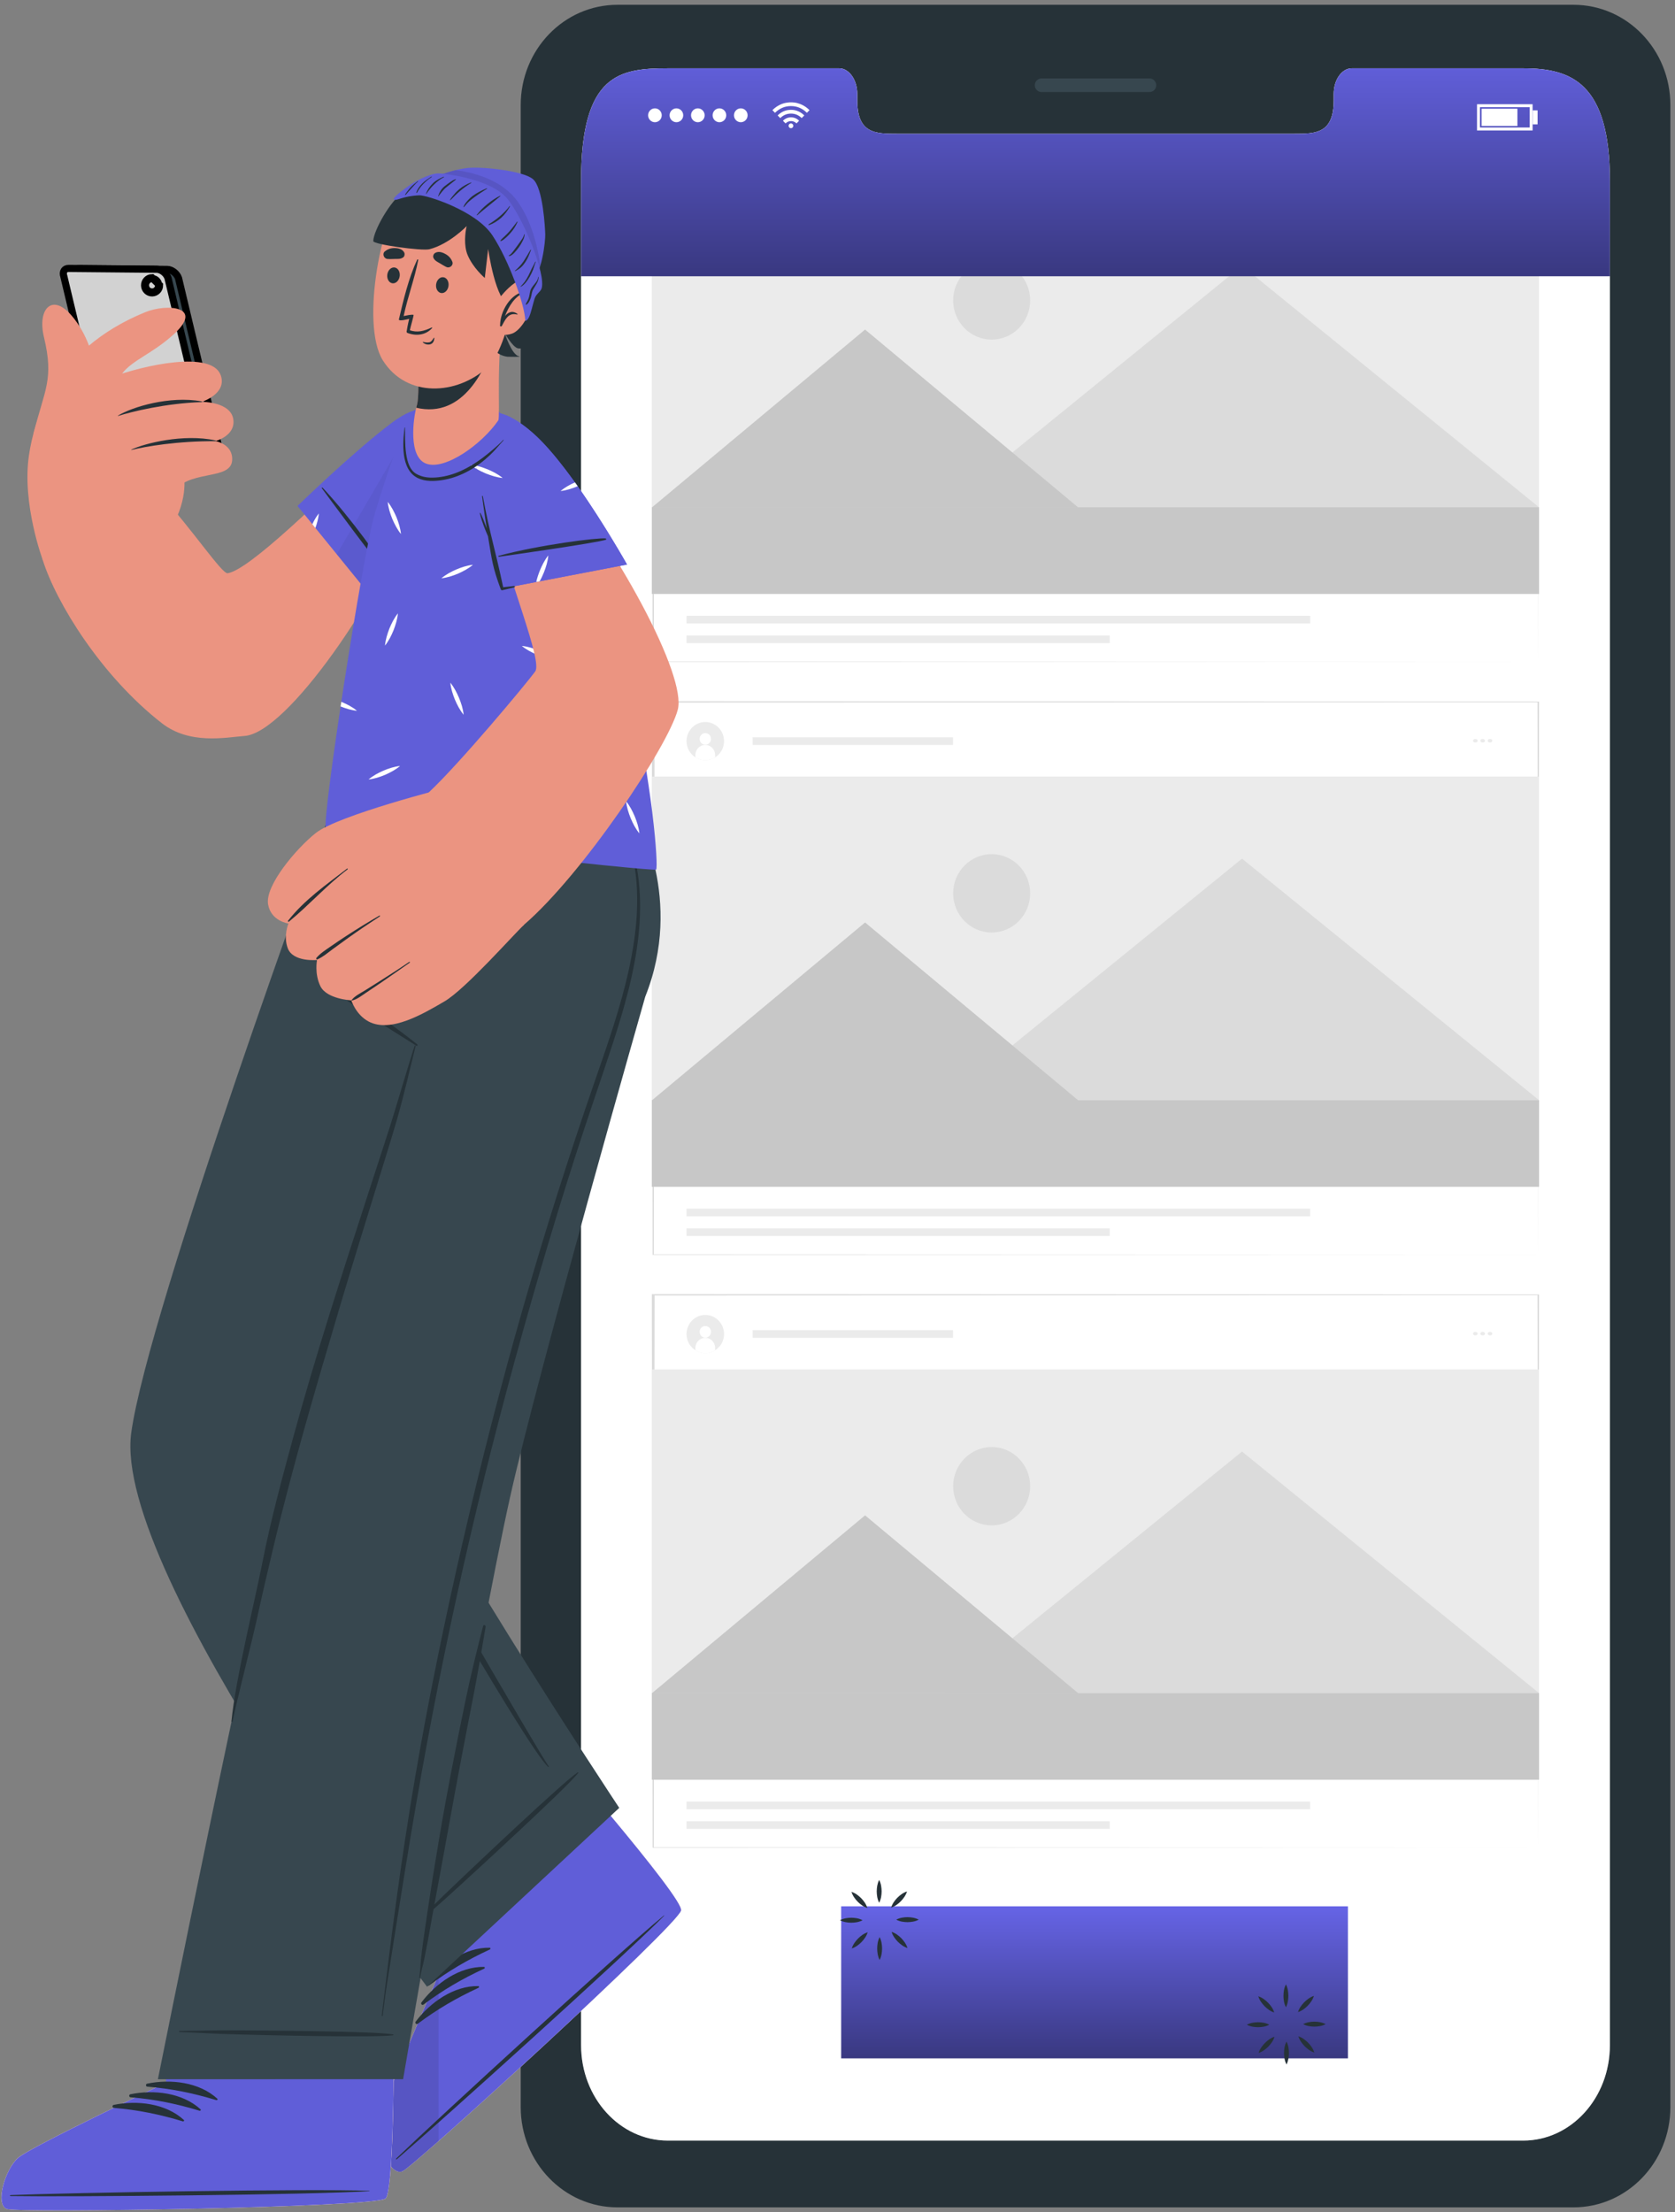 <svg width="234" height="309" viewBox="0 0 234 309" fill="none" xmlns="http://www.w3.org/2000/svg">
<rect x="0" y="0" width="234" height="309" fill="#808080" stroke="none"/>
<path d="M219.826 0.67L86.256 0.67C78.797 0.67 72.745 6.93 72.745 14.669L72.745 294.328C72.745 302.05 78.797 308.326 86.256 308.326L219.826 308.326C227.292 308.326 233.353 302.05 233.353 294.328L233.353 14.669C233.352 6.93 227.292 0.67 219.826 0.67ZM224.906 285.682C224.906 293.042 219.485 298.997 212.801 298.997L93.304 298.997C86.604 298.997 81.183 293.042 81.183 285.682L81.183 25.269C81.183 10.274 86.604 9.542 93.304 9.542L117.237 9.542C118.628 9.542 119.765 11.15 119.765 13.143L119.765 14.002C119.765 18.671 122.278 18.687 125.367 18.687L180.723 18.687C183.836 18.687 186.324 18.671 186.324 14.002L186.324 13.143C186.324 11.15 187.446 9.542 188.861 9.542L212.801 9.542C219.485 9.542 224.906 11.535 224.906 25.269L224.906 285.682Z" fill="#263238"/>
<path d="M160.595 12.855L145.496 12.855C144.981 12.855 144.563 12.431 144.563 11.907C144.563 11.383 144.98 10.958 145.496 10.958L160.595 10.958C161.11 10.958 161.528 11.382 161.528 11.907C161.527 12.431 161.11 12.855 160.595 12.855Z" fill="#37474F"/>
<path d="M224.901 25.269L224.901 285.682C224.901 293.043 219.481 298.998 212.796 298.998L93.299 298.998C86.599 298.998 81.179 293.043 81.179 285.682L81.179 25.269C81.179 10.275 86.599 9.543 93.299 9.543L117.232 9.543C118.622 9.543 119.761 11.15 119.761 13.143L119.761 14.003C119.761 18.672 122.273 18.687 125.362 18.687L180.718 18.687C183.831 18.687 186.32 18.672 186.32 14.003L186.32 13.143C186.32 11.15 187.442 9.543 188.856 9.543L212.796 9.543C219.481 9.543 224.901 11.536 224.901 25.269Z" fill="white"/>
<path d="M214.894 24.938L91.247 24.938L91.247 92.433L214.894 92.433L214.894 24.938Z" fill="white"/>
<path d="M214.899 92.431L91.253 92.468L91.168 92.468L91.168 92.431L91.06 24.937L91.06 24.855L91.253 24.855L214.899 24.891L215.009 24.891L215.009 24.937L214.899 92.431ZM214.899 92.431L214.79 24.937L214.899 24.984L91.253 25.019L91.446 24.937L91.337 92.431L91.253 92.395L214.899 92.431Z" fill="#DBDBDB"/>
<path d="M183.04 86.019L95.914 86.019L95.914 87.083L183.04 87.083L183.04 86.019Z" fill="#EBEBEB"/>
<path d="M155.041 88.766L95.914 88.766L95.914 89.829L155.041 89.829L155.041 88.766Z" fill="#EBEBEB"/>
<path d="M91.049 82.958L214.998 82.958L214.998 25.652L91.049 25.652L91.049 82.958Z" fill="#EBEBEB"/>
<path d="M132.014 70.864L215.008 70.864L173.511 37.12L132.014 70.864Z" fill="#DBDBDB"/>
<path d="M91.063 70.887L150.639 70.887L120.851 46.032L91.063 70.887Z" fill="#C7C7C7"/>
<path d="M215.012 70.859L91.063 70.859L91.063 82.958L215.012 82.958L215.012 70.859Z" fill="#C7C7C7"/>
<path d="M138.537 47.437C141.509 47.437 143.917 44.987 143.917 41.965C143.917 38.943 141.509 36.493 138.537 36.493C135.566 36.493 133.158 38.943 133.158 41.965C133.158 44.987 135.566 47.437 138.537 47.437Z" fill="#DBDBDB"/>
<path d="M214.894 98.043L91.247 98.043L91.247 175.242L214.894 175.242L214.894 98.043Z" fill="white"/>
<path d="M214.899 175.241L91.253 175.282L91.168 175.282L91.168 175.241L91.06 98.042L91.06 97.949L91.253 97.949L214.899 97.99L215.009 97.99L215.009 98.042L214.899 175.241ZM214.899 175.241L214.79 98.042L214.899 98.095L91.253 98.136L91.446 98.042L91.337 175.241L91.253 175.2L214.899 175.241Z" fill="#DBDBDB"/>
<path d="M99.907 105.784C99.68 105.928 99.427 106.038 99.152 106.106C98.442 106.283 97.729 106.147 97.152 105.784C96.589 105.43 96.155 104.858 95.985 104.151C95.643 102.721 96.503 101.279 97.909 100.93C99.314 100.581 100.733 101.456 101.076 102.887C101.352 104.037 100.847 105.195 99.907 105.784Z" fill="#EBEBEB"/>
<path d="M99.33 103.213C99.33 103.661 98.973 104.024 98.533 104.024C98.092 104.024 97.736 103.661 97.736 103.213C97.736 102.765 98.092 102.402 98.533 102.402C98.973 102.401 99.33 102.765 99.33 103.213Z" fill="white"/>
<path d="M99.903 105.449L99.903 105.784C99.675 105.927 99.422 106.038 99.148 106.105C98.438 106.282 97.724 106.146 97.148 105.783L97.148 105.449C97.148 104.677 97.764 104.049 98.525 104.049C99.286 104.049 99.903 104.678 99.903 105.449Z" fill="white"/>
<path d="M206.108 103.218C206.288 103.218 206.439 103.332 206.439 103.469C206.439 103.606 206.288 103.716 206.108 103.716C205.926 103.716 205.78 103.606 205.78 103.469C205.781 103.332 205.927 103.218 206.108 103.218Z" fill="#EBEBEB"/>
<path d="M207.129 103.218C207.31 103.218 207.46 103.332 207.46 103.469C207.46 103.606 207.31 103.716 207.129 103.716C206.947 103.716 206.802 103.606 206.802 103.469C206.802 103.332 206.947 103.218 207.129 103.218Z" fill="#EBEBEB"/>
<path d="M208.156 103.218C208.337 103.218 208.487 103.332 208.487 103.469C208.487 103.606 208.337 103.716 208.156 103.716C207.975 103.716 207.829 103.606 207.829 103.469C207.83 103.332 207.975 103.218 208.156 103.218Z" fill="#EBEBEB"/>
<path d="M133.14 102.987L105.141 102.987L105.141 104.051L133.14 104.051L133.14 102.987Z" fill="#EBEBEB"/>
<path d="M183.035 168.831L95.909 168.831L95.909 169.895L183.035 169.895L183.035 168.831Z" fill="#EBEBEB"/>
<path d="M155.035 171.579L95.909 171.579L95.909 172.643L155.035 172.643L155.035 171.579Z" fill="#EBEBEB"/>
<path d="M91.049 165.774L214.998 165.774L214.998 108.469L91.049 108.469L91.049 165.774Z" fill="#EBEBEB"/>
<path d="M132.014 153.679L215.008 153.679L173.511 119.935L132.014 153.679Z" fill="#DBDBDB"/>
<path d="M91.063 153.703L150.639 153.703L120.851 128.848L91.063 153.703Z" fill="#C7C7C7"/>
<path d="M215.012 153.676L91.063 153.676L91.063 165.775L215.012 165.775L215.012 153.676Z" fill="#C7C7C7"/>
<path d="M138.537 130.252C141.509 130.252 143.917 127.802 143.917 124.78C143.917 121.758 141.509 119.308 138.537 119.308C135.566 119.308 133.158 121.758 133.158 124.78C133.158 127.802 135.566 130.252 138.537 130.252Z" fill="#DBDBDB"/>
<path d="M214.894 180.859L91.247 180.859L91.247 258.057L214.894 258.057L214.894 180.859Z" fill="white"/>
<path d="M214.899 258.059L91.253 258.1L91.168 258.1L91.168 258.059L91.06 180.861L91.06 180.767L91.253 180.767L214.899 180.808L215.009 180.808L215.009 180.861L214.899 258.059ZM214.899 258.059L214.79 180.86L214.899 180.913L91.253 180.954L91.446 180.86L91.337 258.058L91.253 258.017L214.899 258.059Z" fill="#DBDBDB"/>
<path d="M99.907 188.602C99.68 188.746 99.427 188.856 99.152 188.924C98.442 189.101 97.729 188.965 97.152 188.602C96.589 188.248 96.155 187.676 95.985 186.969C95.643 185.539 96.503 184.097 97.909 183.748C99.314 183.399 100.733 184.274 101.076 185.705C101.352 186.855 100.847 188.013 99.907 188.602Z" fill="#EBEBEB"/>
<path d="M99.33 186.031C99.33 186.479 98.973 186.842 98.533 186.842C98.092 186.842 97.736 186.479 97.736 186.031C97.736 185.584 98.092 185.221 98.533 185.221C98.973 185.221 99.33 185.584 99.33 186.031Z" fill="white"/>
<path d="M99.903 188.269L99.903 188.603C99.675 188.747 99.422 188.857 99.148 188.925C98.438 189.101 97.724 188.966 97.148 188.602L97.148 188.269C97.148 187.497 97.764 186.868 98.525 186.868C99.286 186.868 99.903 187.497 99.903 188.269Z" fill="white"/>
<path d="M206.108 186.035C206.288 186.035 206.439 186.15 206.439 186.287C206.439 186.424 206.288 186.534 206.108 186.534C205.926 186.534 205.78 186.424 205.78 186.287C205.781 186.149 205.927 186.035 206.108 186.035Z" fill="#EBEBEB"/>
<path d="M207.129 186.035C207.31 186.035 207.46 186.15 207.46 186.287C207.46 186.424 207.31 186.534 207.129 186.534C206.947 186.534 206.802 186.424 206.802 186.287C206.802 186.149 206.947 186.035 207.129 186.035Z" fill="#EBEBEB"/>
<path d="M208.156 186.035C208.337 186.035 208.487 186.15 208.487 186.287C208.487 186.424 208.337 186.534 208.156 186.534C207.975 186.534 207.829 186.424 207.829 186.287C207.83 186.149 207.975 186.035 208.156 186.035Z" fill="#EBEBEB"/>
<path d="M133.14 185.803L105.141 185.803L105.141 186.867L133.14 186.867L133.14 185.803Z" fill="#EBEBEB"/>
<path d="M183.035 251.649L95.909 251.649L95.909 252.713L183.035 252.713L183.035 251.649Z" fill="#EBEBEB"/>
<path d="M155.035 254.396L95.909 254.396L95.909 255.46L155.035 255.46L155.035 254.396Z" fill="#EBEBEB"/>
<path d="M91.049 248.59L214.998 248.59L214.998 191.284L91.049 191.284L91.049 248.59Z" fill="#EBEBEB"/>
<path d="M132.014 236.497L215.008 236.497L173.511 202.753L132.014 236.497Z" fill="#DBDBDB"/>
<path d="M91.063 236.519L150.639 236.519L120.851 211.664L91.063 236.519Z" fill="#C7C7C7"/>
<path d="M215.012 236.491L91.063 236.491L91.063 248.59L215.012 248.59L215.012 236.491Z" fill="#C7C7C7"/>
<path d="M138.537 213.068C141.509 213.068 143.917 210.619 143.917 207.597C143.917 204.575 141.509 202.125 138.537 202.125C135.566 202.125 133.158 204.575 133.158 207.597C133.158 210.619 135.566 213.068 138.537 213.068Z" fill="#DBDBDB"/>
<path d="M224.902 25.273L224.902 38.589L81.179 38.589L81.179 25.273C81.179 10.271 86.604 9.544 93.305 9.544L117.233 9.544C118.622 9.544 119.76 11.146 119.76 13.146L119.76 14.004C119.76 18.672 122.278 18.688 125.364 18.688L180.718 18.688C183.837 18.688 186.322 18.672 186.322 14.004L186.322 13.146C186.322 11.146 187.443 9.544 188.856 9.544L212.8 9.544C219.485 9.544 224.902 11.535 224.902 25.273Z" fill="url(#paint0_linear_882_1529)"/>
<path d="M113.086 15.389C113.009 15.467 112.932 15.544 112.855 15.623C112.811 15.667 112.767 15.712 112.724 15.757C112.103 15.143 111.363 14.816 110.497 14.816C109.631 14.816 108.891 15.142 108.265 15.759C108.224 15.716 108.183 15.671 108.14 15.627C108.064 15.548 107.988 15.47 107.912 15.393C107.911 15.392 107.908 15.391 107.905 15.389C107.905 15.387 107.905 15.385 107.905 15.384C107.911 15.379 107.917 15.374 107.922 15.369C108.02 15.281 108.115 15.19 108.215 15.106C108.423 14.932 108.65 14.788 108.891 14.668C109.176 14.525 109.475 14.419 109.787 14.361C109.935 14.333 110.086 14.319 110.235 14.3C110.286 14.294 110.616 14.292 110.627 14.293C110.729 14.301 110.831 14.306 110.933 14.316C111.215 14.347 111.489 14.417 111.755 14.516C111.948 14.588 112.133 14.677 112.311 14.781C112.499 14.891 112.677 15.016 112.842 15.159C112.925 15.231 113.005 15.308 113.086 15.382C113.086 15.385 113.086 15.387 113.086 15.389Z" fill="white"/>
<path d="M109.003 16.496C108.881 16.373 108.761 16.251 108.638 16.127C109.054 15.712 109.546 15.447 110.125 15.368C110.99 15.249 111.732 15.516 112.362 16.122C112.237 16.248 112.116 16.369 111.995 16.493C111.581 16.085 111.084 15.865 110.5 15.865C109.917 15.866 109.42 16.086 109.003 16.496Z" fill="white"/>
<path d="M111.638 16.867C111.518 16.989 111.397 17.113 111.274 17.236C111.064 17.028 110.808 16.913 110.508 16.914C110.209 16.915 109.954 17.028 109.742 17.239C109.62 17.115 109.5 16.992 109.379 16.87C109.957 16.253 110.997 16.204 111.638 16.867Z" fill="white"/>
<path d="M110.825 17.573C110.825 17.758 110.678 17.908 110.496 17.908C110.315 17.908 110.168 17.759 110.168 17.573C110.168 17.389 110.316 17.24 110.496 17.24C110.678 17.24 110.825 17.389 110.825 17.573Z" fill="white"/>
<path d="M90.541 16.103C90.541 15.569 90.967 15.135 91.493 15.135C92.019 15.135 92.445 15.569 92.445 16.103C92.445 16.638 92.019 17.072 91.493 17.072C90.967 17.072 90.541 16.638 90.541 16.103Z" fill="white"/>
<path d="M93.543 16.103C93.543 15.569 93.97 15.135 94.496 15.135C95.022 15.135 95.448 15.569 95.448 16.103C95.448 16.638 95.022 17.072 94.496 17.072C93.97 17.072 93.543 16.638 93.543 16.103Z" fill="white"/>
<path d="M96.537 16.103C96.537 15.569 96.963 15.135 97.489 15.135C98.015 15.135 98.441 15.569 98.441 16.103C98.441 16.638 98.015 17.072 97.489 17.072C96.963 17.072 96.537 16.638 96.537 16.103Z" fill="white"/>
<path d="M99.552 16.103C99.552 15.569 99.979 15.135 100.504 15.135C101.03 15.135 101.457 15.569 101.457 16.103C101.457 16.638 101.03 17.072 100.504 17.072C99.978 17.072 99.552 16.638 99.552 16.103Z" fill="white"/>
<path d="M102.537 16.103C102.537 15.569 102.964 15.135 103.49 15.135C104.016 15.135 104.443 15.569 104.443 16.103C104.443 16.638 104.016 17.072 103.49 17.072C102.964 17.072 102.537 16.638 102.537 16.103Z" fill="white"/>
<path d="M214.106 18.223L206.341 18.223L206.341 14.558L214.106 14.558L214.106 18.223ZM206.748 17.81L213.7 17.81L213.7 14.972L206.748 14.972L206.748 17.81Z" fill="white"/>
<path d="M211.983 15.186L206.984 15.186L206.984 17.599L211.983 17.599L211.983 15.186Z" fill="white"/>
<path d="M214.803 15.415L214.113 15.415L214.113 17.37L214.803 17.37L214.803 15.415Z" fill="white"/>
<path d="M188.306 266.274L117.512 266.274L117.512 287.513L188.306 287.513L188.306 266.274Z" fill="url(#paint1_linear_882_1529)"/>
<path d="M179.645 277.182C179.915 277.714 179.976 278.247 179.988 278.78C179.977 279.313 179.917 279.845 179.645 280.378C179.373 279.845 179.312 279.312 179.302 278.78C179.314 278.247 179.374 277.714 179.645 277.182Z" fill="#263238"/>
<path d="M175.788 278.847C176.35 279.029 176.763 279.362 177.141 279.73C177.505 280.114 177.832 280.535 178.01 281.107C177.447 280.926 177.034 280.593 176.656 280.224C176.295 279.839 175.967 279.419 175.788 278.847Z" fill="#263238"/>
<path d="M174.182 282.815C174.706 282.541 175.23 282.478 175.753 282.467C176.277 282.477 176.8 282.538 177.324 282.815C176.8 283.092 176.277 283.154 175.753 283.164C175.23 283.152 174.706 283.09 174.182 282.815Z" fill="#263238"/>
<path d="M175.83 286.758C176.009 286.187 176.336 285.767 176.698 285.382C177.075 285.012 177.489 284.679 178.051 284.499C177.873 285.071 177.546 285.491 177.183 285.875C176.804 286.243 176.391 286.576 175.83 286.758Z" fill="#263238"/>
<path d="M179.723 288.368C179.453 287.835 179.392 287.303 179.38 286.77C179.391 286.237 179.451 285.704 179.723 285.171C179.995 285.704 180.056 286.237 180.066 286.77C180.055 287.303 179.994 287.835 179.723 288.368Z" fill="#263238"/>
<path d="M183.611 286.701C183.05 286.519 182.637 286.186 182.258 285.818C181.895 285.434 181.567 285.013 181.39 284.441C181.952 284.623 182.366 284.955 182.743 285.324C183.104 285.709 183.432 286.129 183.611 286.701Z" fill="#263238"/>
<path d="M185.197 282.735C184.674 283.009 184.15 283.072 183.626 283.083C183.102 283.073 182.579 283.012 182.055 282.735C182.578 282.458 183.102 282.396 183.626 282.386C184.15 282.398 184.673 282.46 185.197 282.735Z" fill="#263238"/>
<path d="M183.555 278.792C183.376 279.364 183.049 279.784 182.687 280.169C182.309 280.538 181.896 280.871 181.333 281.052C181.512 280.48 181.839 280.059 182.202 279.676C182.58 279.307 182.993 278.974 183.555 278.792Z" fill="#263238"/>
<path d="M122.822 262.586C123.092 263.119 123.153 263.652 123.165 264.184C123.155 264.716 123.094 265.249 122.822 265.782C122.551 265.25 122.49 264.717 122.479 264.184C122.492 263.652 122.552 263.119 122.822 262.586Z" fill="#263238"/>
<path d="M118.951 264.254C119.512 264.436 119.925 264.769 120.304 265.137C120.667 265.521 120.995 265.942 121.172 266.514C120.61 266.332 120.196 266 119.819 265.631C119.457 265.246 119.13 264.826 118.951 264.254Z" fill="#263238"/>
<path d="M117.357 268.219C117.88 267.944 118.404 267.882 118.928 267.87C119.452 267.881 119.976 267.942 120.499 268.219C119.976 268.496 119.452 268.557 118.928 268.568C118.404 268.556 117.881 268.495 117.357 268.219Z" fill="#263238"/>
<path d="M118.992 272.163C119.171 271.592 119.499 271.172 119.861 270.787C120.238 270.417 120.652 270.084 121.214 269.904C121.036 270.476 120.709 270.896 120.346 271.28C119.968 271.648 119.554 271.981 118.992 272.163Z" fill="#263238"/>
<path d="M122.886 273.774C122.616 273.241 122.555 272.709 122.543 272.176C122.553 271.643 122.614 271.111 122.886 270.578C123.158 271.111 123.219 271.643 123.229 272.176C123.217 272.709 123.156 273.241 122.886 273.774Z" fill="#263238"/>
<path d="M126.779 272.105C126.218 271.923 125.805 271.59 125.426 271.222C125.063 270.838 124.735 270.418 124.558 269.846C125.12 270.027 125.534 270.36 125.911 270.729C126.272 271.114 126.6 271.535 126.779 272.105Z" fill="#263238"/>
<path d="M128.351 268.139C127.826 268.414 127.303 268.476 126.779 268.488C126.255 268.478 125.732 268.416 125.208 268.139C125.731 267.863 126.255 267.801 126.779 267.79C127.303 267.803 127.826 267.864 128.351 268.139Z" fill="#263238"/>
<path d="M126.713 264.196C126.534 264.767 126.206 265.187 125.844 265.572C125.467 265.942 125.054 266.275 124.491 266.456C124.669 265.884 124.997 265.463 125.359 265.079C125.737 264.712 126.151 264.378 126.713 264.196Z" fill="#263238"/>
<path d="M64.53 228.445C64.53 228.445 85.249 253.566 85.264 253.582C89.252 258.365 92.663 262.63 94.225 265.004C94.235 265.015 94.245 265.026 94.25 265.043C94.84 265.938 95.162 266.556 95.135 266.82C95.134 266.841 95.139 266.857 95.132 266.873C94.537 269.044 57.885 302.564 56.22 303.295C54.555 304.037 52.375 299.257 52.776 296.802C53.19 294.336 61.574 275.125 61.574 275.125L41.098 249.816L64.53 228.445Z" fill="#EB9481"/>
<path d="M81.019 248.424C81.019 248.424 85.258 253.564 85.273 253.581C89.26 258.364 92.671 262.629 94.234 265.003C94.244 265.014 94.254 265.025 94.259 265.042C94.794 265.967 95.115 266.607 95.143 266.819C95.143 266.84 95.147 266.857 95.141 266.872C94.546 269.044 57.894 302.563 56.229 303.294C54.563 304.036 52.383 299.256 52.785 296.801C53.198 294.336 61.582 275.124 61.582 275.124L57.195 269.95L81.019 248.424Z" fill="#EBEBEB"/>
<path d="M56.227 303.297C57.895 302.566 94.544 269.05 95.14 266.872C95.381 266.049 90.891 260.333 85.27 253.585C85.21 253.515 85.151 253.445 85.091 253.375L61.21 274.73L61.58 275.13C61.58 275.13 53.194 294.341 52.784 296.806C52.384 299.256 54.564 304.036 56.227 303.297Z" fill="#605ED8"/>
<path d="M61.261 274.682L61.261 274.793L61.202 274.733L61.261 274.682Z" fill="#020100"/>
<path opacity="0.1" d="M52.784 296.802C53.141 294.624 59.743 279.356 61.263 275.847L61.263 299.074C58.477 301.537 56.574 303.144 56.225 303.299C54.56 304.034 52.385 299.256 52.784 296.802Z" fill="#020100"/>
<path d="M55.381 301.474C61.423 295.67 86.329 272.839 92.734 267.569C92.786 267.527 92.817 267.561 92.769 267.609C86.905 273.494 61.817 296.118 55.472 301.577C55.339 301.692 55.254 301.596 55.381 301.474Z" fill="#263238"/>
<path d="M59.669 277.02C61.692 274.336 65.001 271.996 68.416 272.059C68.548 272.061 68.543 272.253 68.442 272.299C65.364 273.724 62.688 275.279 59.955 277.324C59.762 277.468 59.524 277.213 59.669 277.02Z" fill="#263238"/>
<path d="M58.877 279.7C60.9 277.015 64.209 274.676 67.624 274.738C67.756 274.74 67.751 274.932 67.649 274.978C64.571 276.403 61.895 277.958 59.162 280.003C58.97 280.147 58.732 279.892 58.877 279.7Z" fill="#263238"/>
<path d="M58.072 282.38C60.095 279.695 63.404 277.356 66.819 277.419C66.952 277.421 66.947 277.612 66.845 277.659C63.767 279.084 61.09 280.639 58.358 282.684C58.166 282.828 57.927 282.572 58.072 282.38Z" fill="#263238"/>
<path d="M54.513 198.012C56.289 206.934 86.509 252.525 86.509 252.525L59.665 277.513C59.665 277.513 15.635 219.864 18.333 200.151C20.678 183.004 45.921 114.045 45.921 114.045L75.042 114.045C75.042 114.045 52.767 189.239 54.513 198.012Z" fill="#37474F"/>
<path d="M57.377 269.279C61.269 265.496 60.099 266.526 64.033 262.787C65.957 260.957 78.618 248.946 80.708 247.56C80.753 247.53 80.815 247.598 80.782 247.642C79.243 249.64 66.379 261.424 64.421 263.216C60.417 266.877 61.528 265.781 57.484 269.396C57.407 269.465 57.304 269.35 57.377 269.279Z" fill="#263238"/>
<path d="M49.507 195.075C49.924 192.848 50.397 190.629 50.861 188.412C51.809 183.882 52.809 179.364 53.867 174.859C55.963 165.926 58.234 157.041 60.708 148.206C63.191 139.342 65.814 130.495 68.836 121.804C69.21 120.73 69.595 119.66 69.98 118.59C70.009 118.509 70.133 118.545 70.107 118.63C67.49 127.335 64.792 136.016 62.338 144.772C59.894 153.493 57.633 162.259 55.5 171.064C54.429 175.485 53.434 179.923 52.46 184.367C51.981 186.55 51.514 188.735 51.058 190.923C50.596 193.142 49.975 195.411 49.838 197.681C49.704 199.911 50.42 201.888 51.55 203.767C52.641 205.584 75.898 245.975 76.661 246.705C76.721 246.763 76.629 246.849 76.569 246.795C73.388 243.891 50.213 203.218 49.588 201.315C48.916 199.268 49.117 197.156 49.507 195.075Z" fill="#263238"/>
<path d="M61.278 259.338C61.278 259.338 54.991 290.471 54.992 290.494C54.908 296.764 54.724 302.259 54.368 305.093C54.368 305.108 54.369 305.124 54.362 305.139C54.229 306.208 54.072 306.889 53.882 307.069C53.867 307.085 53.86 307.1 53.845 307.108C51.993 308.347 2.708 309.124 0.981 308.563C-0.753 308.009 0.691 302.949 2.58 301.367C4.483 299.784 23.214 290.904 23.214 290.904L29.806 259.791L61.278 259.338Z" fill="#EB9481"/>
<path d="M0.98 308.562C2.708 309.122 51.996 308.347 53.846 307.11C53.862 307.102 53.87 307.085 53.886 307.069C54.073 306.887 54.235 306.211 54.364 305.139C54.373 305.122 54.373 305.106 54.373 305.089C54.73 302.26 54.908 296.766 54.997 290.497C54.997 290.489 56.085 285.077 56.085 285.077L24.451 285.077L23.219 290.901C23.219 290.901 4.484 299.785 2.578 301.368C0.697 302.952 -0.755 308.009 0.98 308.562Z" fill="#EBEBEB"/>
<path d="M0.979 308.564C2.71 309.127 51.989 308.349 53.846 307.106C54.559 306.646 54.866 299.337 54.988 290.493C54.988 290.401 54.989 290.309 54.989 290.217L23.191 290.357L23.212 290.906C23.212 290.906 4.48 299.784 2.579 301.37C0.693 302.949 -0.753 308.008 0.979 308.564Z" fill="#605ED8"/>
<path d="M1.518 306.611C9.822 306.273 43.346 305.704 51.58 306.011C51.647 306.014 51.647 306.06 51.581 306.065C43.357 306.583 9.829 306.875 1.519 306.75C1.344 306.747 1.343 306.618 1.518 306.611Z" fill="#263238"/>
<path d="M20.561 291.045C23.82 290.373 27.827 290.82 30.36 293.15C30.459 293.24 30.331 293.38 30.224 293.349C26.983 292.366 23.961 291.749 20.58 291.465C20.342 291.445 20.328 291.093 20.561 291.045Z" fill="#263238"/>
<path d="M18.218 292.528C21.477 291.856 25.483 292.303 28.018 294.632C28.117 294.722 27.989 294.863 27.883 294.831C24.641 293.848 21.619 293.232 18.239 292.948C18 292.928 17.985 292.576 18.218 292.528Z" fill="#263238"/>
<path d="M15.885 294.012C19.145 293.339 23.15 293.787 25.684 296.117C25.783 296.207 25.655 296.347 25.549 296.315C22.308 295.332 19.286 294.715 15.905 294.432C15.666 294.412 15.651 294.06 15.885 294.012Z" fill="#263238"/>
<path d="M46.58 114.044C46.614 114.665 48.24 120.337 49.082 128.822C49.689 135.02 50.45 140.504 51.263 141.187C52.183 141.957 56.785 144.964 58.336 145.925C58.336 145.925 43.985 190.164 40.283 204.911C34.916 226.29 22.058 290.428 22.058 290.428L56.315 290.422C56.315 290.422 66.731 229.363 71.284 209.01C75.188 191.561 90.143 139.214 90.143 139.214C95.584 125.607 88.933 114.044 88.933 114.044C88.933 114.044 46.576 114.02 46.58 114.044Z" fill="#37474F"/>
<path d="M25.085 283.675C30.164 283.641 28.706 283.574 33.786 283.601C36.272 283.615 52.606 283.719 54.921 284.17C54.972 284.18 54.971 284.273 54.92 284.281C52.591 284.659 36.262 284.248 33.776 284.182C28.698 284.05 30.157 284.029 25.081 283.834C24.987 283.831 24.989 283.676 25.085 283.675Z" fill="#263238"/>
<path d="M48.835 139.438C52.174 141.23 55.31 143.52 58.285 145.872C58.401 145.964 58.286 146.152 58.158 146.07C54.955 144.029 51.674 142.042 48.586 139.825C48.344 139.651 48.579 139.301 48.835 139.438Z" fill="#263238"/>
<path d="M51.452 115.369C51.479 115.25 51.693 115.256 51.672 115.386C51.011 119.525 50.715 123.212 50.467 127.139C50.353 128.962 50.258 139.122 53.433 138.881C53.965 138.841 54.306 138.368 54.507 137.595C54.748 136.664 54.575 135.448 54.565 134.484C54.542 132.35 54.587 130.22 54.732 128.092C55.003 124.118 55.585 120.194 56.651 116.358C56.686 116.232 56.867 116.271 56.847 116.401C56.014 121.829 55.326 127.27 55.304 132.773C55.293 135.417 55.978 139.51 53.26 139.488C50.491 139.466 49.735 132.673 49.677 130.838C49.514 125.717 50.297 120.342 51.452 115.369Z" fill="#263238"/>
<path d="M53.306 139.136C53.481 139.847 53.599 140.576 53.681 141.304C53.746 141.87 53.857 142.486 53.709 143.042C53.681 143.15 53.536 143.138 53.49 143.055C53.202 142.534 53.147 141.877 53.029 141.295C52.894 140.622 52.743 139.95 52.626 139.273C52.549 138.824 53.198 138.698 53.306 139.136Z" fill="#263238"/>
<path d="M58.815 273.627C58.905 272.794 59.013 271.961 59.125 271.129C59.34 269.532 59.595 267.943 59.828 266.349C60.297 263.148 60.82 259.956 61.358 256.766C62.432 250.405 63.674 244.065 64.982 237.752C65.722 234.184 66.583 230.658 67.489 227.133C67.552 226.888 67.882 227.006 67.841 227.245C67.29 230.471 66.76 233.699 66.132 236.911C65.506 240.112 64.882 243.315 64.277 246.52C63.08 252.858 61.965 259.212 60.773 265.551C60.437 267.339 60.131 269.134 59.8 270.924C59.633 271.817 59.462 272.71 59.28 273.599C59.099 274.485 58.835 275.357 58.696 276.252C58.683 276.336 58.562 276.297 58.575 276.213C58.707 275.361 58.721 274.487 58.815 273.627Z" fill="#263238"/>
<path d="M36.676 218.159C37.816 212.378 39.355 206.672 40.901 200.993C44.014 189.56 47.679 178.293 51.335 167.031C52.388 163.786 53.44 160.54 54.496 157.295C55.023 155.674 57.605 146.925 57.926 146.094C57.959 146.01 58.082 146.046 58.06 146.135C57.32 149.115 56.303 153.461 55.449 156.41C54.604 159.326 53.681 162.22 52.791 165.123C51.041 170.827 49.261 176.521 47.562 182.241C44.204 193.546 40.869 204.847 38.143 216.332C37.38 219.548 36.619 222.761 35.922 225.993C35.227 229.219 33.153 237.221 32.488 240.454C32.47 240.542 32.324 240.519 32.333 240.428C32.906 234.537 35.532 223.959 36.676 218.159Z" fill="#263238"/>
<path d="M57.967 248.401C59.853 237.372 62.112 226.403 64.614 215.504C67.129 204.55 69.929 193.664 73.013 182.863C76.098 172.062 79.517 161.357 83.189 150.748C84.929 145.719 86.7 140.681 87.842 135.47C88.971 130.318 89.545 124.745 88.365 119.549C88.065 118.228 87.688 116.938 87.194 115.679C87.16 115.592 87.284 115.519 87.322 115.607C91.442 125.37 88.768 136.05 85.632 145.675C83.913 150.949 82.08 156.182 80.385 161.464C78.646 166.886 76.979 172.331 75.384 177.799C72.222 188.634 69.287 199.533 66.658 210.515C64.029 221.494 61.688 232.546 59.627 243.649C57.558 254.793 55.821 265.982 54.057 277.178C53.828 278.635 53.646 280.099 53.459 281.562C53.449 281.643 53.322 281.641 53.332 281.559C54.651 270.463 56.084 259.412 57.967 248.401Z" fill="#263238"/>
<path d="M30.721 63.134L30.72 63.134L30.724 63.146C30.839 63.476 30.809 63.757 30.689 63.949C30.571 64.139 30.354 64.264 30.048 64.261L17.753 64.146C17.444 64.143 17.108 64.009 16.817 63.785C16.528 63.562 16.294 63.259 16.178 62.931L10.396 38.648L10.397 38.648L10.393 38.636C10.278 38.305 10.308 38.024 10.428 37.832C10.545 37.642 10.762 37.518 11.068 37.52C11.068 37.52 11.068 37.52 11.068 37.52L23.363 37.636L23.363 37.636C23.673 37.638 24.009 37.772 24.3 37.996C24.588 38.218 24.823 38.521 24.939 38.85L30.721 63.134Z" fill="#37474F" stroke="black" strokeWidth="0.25"/>
<path d="M29.248 63.107L29.248 63.107L29.252 63.119C29.367 63.45 29.336 63.731 29.216 63.923C29.099 64.113 28.882 64.237 28.575 64.235L16.28 64.12C15.971 64.117 15.635 63.982 15.344 63.758C15.055 63.536 14.821 63.233 14.705 62.905L8.923 38.622L8.923 38.621L8.919 38.609C8.804 38.279 8.835 37.998 8.954 37.805C9.072 37.616 9.289 37.491 9.595 37.494C9.595 37.494 9.595 37.494 9.595 37.494L21.89 37.609L21.89 37.609C22.2 37.612 22.536 37.746 22.827 37.97C23.116 38.191 23.35 38.495 23.466 38.824L29.248 63.107Z" fill="#D2D2D2" stroke="black" strokeWidth="0.25"/>
<path d="M21.257 40.913L21.255 40.788C20.749 40.794 20.33 40.382 20.324 39.862L20.324 39.862C20.317 39.342 20.726 38.919 21.231 38.912C21.738 38.906 22.156 39.318 22.163 39.838C22.169 40.358 21.761 40.781 21.255 40.788L21.257 40.913ZM21.257 40.913C21.834 40.905 22.295 40.423 22.288 39.836L21.23 38.787C20.654 38.795 20.191 39.277 20.199 39.864C20.206 40.45 20.68 40.92 21.257 40.913Z" fill="#263238" stroke="black" strokeWidth="0.25"/>
<path d="M58.505 69.526C53.081 83.619 40.063 102.322 34.206 102.794C31.419 103.019 26.482 104.031 22.61 101.017C14.161 94.44 7.863 84.222 5.973 78.234C5.125 75.549 20.308 66.816 22.34 69.011C26.73 73.754 30.995 80.187 31.801 80.07C34.787 79.637 44.84 69.789 52.576 62.241C61.968 53.077 60.667 63.909 58.505 69.526Z" fill="#EB9481"/>
<path d="M4.682 60.571C6.231 54.371 7.564 53.021 6.138 47.083C5.203 43.187 7.248 40.907 9.963 44.034C14.403 49.15 14.057 57.575 13.11 60.46L4.682 60.571Z" fill="#EB9481"/>
<path d="M5.978 78.233C5.978 78.233 3.038 70.371 4.045 63.598C4.741 58.915 7.374 48.897 20.268 43.615C23.326 42.362 28.558 42.783 24.294 46.674C21.265 49.438 18.523 50.261 17.049 52.194C17.049 52.194 23.641 53.533 24.756 56.698C25.253 58.112 26.524 62.006 27.089 65.18C27.089 65.18 26.442 65.491 25.567 65.766C25.567 65.766 26.52 68.763 24.334 73.013L5.978 78.233Z" fill="#EB9481"/>
<path d="M5.402 59.236C7.265 57.631 11.267 54.296 15.475 52.727C20.148 50.983 29.612 48.906 30.842 52.428C31.744 55.011 28.199 56.127 28.199 56.127C28.199 56.127 32.288 56.107 32.602 58.621C32.887 60.912 30.093 61.608 30.093 61.608C30.093 61.608 32.576 62.03 32.432 64.291C32.26 67.01 27.084 65.679 24.57 68.28C24.007 68.864 5.402 59.236 5.402 59.236Z" fill="#EB9481"/>
<path d="M16.476 58.057C18.47 56.839 23.698 55.256 28.135 56.058C28.236 56.076 28.276 56.163 28.181 56.166C23.112 56.338 18.445 57.491 16.492 58.102C16.466 58.109 16.453 58.07 16.476 58.057Z" fill="#263238"/>
<path d="M18.34 62.805C20.167 61.934 25.627 60.548 30.095 61.517C30.195 61.539 30.23 61.629 30.135 61.628C24.831 61.587 20.338 62.36 18.354 62.851C18.326 62.857 18.316 62.816 18.34 62.805Z" fill="#263238"/>
<path d="M41.563 70.669L43.641 73.224L44.067 73.752L52.333 83.926C52.333 83.926 59.824 71.481 61.336 64.407C62.243 60.156 61.592 57.648 59.77 57.191C59.638 57.159 59.498 57.136 59.359 57.128C58.18 57.025 56.598 57.656 54.706 59.076C49.379 63.082 41.563 70.669 41.563 70.669Z" fill="#605ED8"/>
<path d="M59.203 58.012C59.412 57.752 59.598 57.476 59.761 57.192C59.629 57.16 59.49 57.136 59.35 57.129C59.28 57.413 59.234 57.712 59.203 58.012ZM43.632 73.225L44.059 73.753C44.291 73.099 44.477 72.428 44.547 71.711C44.167 72.184 43.88 72.697 43.632 73.225ZM54.17 70.102C54.256 70.946 54.511 71.719 54.806 72.468C55.132 73.209 55.489 73.935 56.024 74.589C55.938 73.746 55.682 72.973 55.388 72.223C55.062 71.482 54.705 70.757 54.17 70.102Z" fill="white"/>
<path d="M53.942 79.695C53.495 78.625 48.896 72.199 45.065 68.119C45.007 68.057 44.917 68.137 44.967 68.206C45.331 68.707 52.927 79.03 53.809 79.811C53.882 79.875 53.974 79.771 53.942 79.695Z" fill="#263238"/>
<path opacity="0.05" d="M47.048 77.423L52.337 83.923C52.337 83.923 59.83 71.483 61.343 64.405C62.386 59.523 61.37 56.931 58.883 57.125L47.048 77.423Z" fill="black"/>
<path d="M45.529 115.756C46.591 116.926 91.406 121.782 91.662 121.467C92.349 120.617 88.226 74.551 69.865 57.675C66.629 54.701 60.915 55.55 58.266 57.078C56.942 57.842 54.641 64.21 52.387 71.642C50.665 77.32 44.862 115.01 45.529 115.756Z" fill="#605ED8"/>
<path d="M59.196 58.015C59.638 57.471 59.956 56.871 60.235 56.256C59.979 56.327 59.739 56.414 59.506 56.501C59.358 56.989 59.242 57.486 59.196 58.015ZM53.783 90.176C54.31 89.521 54.667 88.788 54.977 88.039C55.264 87.289 55.512 86.516 55.59 85.673C55.063 86.327 54.706 87.061 54.396 87.802C54.109 88.559 53.861 89.332 53.783 90.176ZM74.782 82.084C75.309 81.43 75.658 80.696 75.968 79.955C76.263 79.198 76.511 78.425 76.581 77.581C76.061 78.236 75.704 78.969 75.394 79.71C75.1 80.468 74.851 81.24 74.782 82.084ZM88.514 101.406C88.701 101.17 88.871 100.941 89.018 100.688L89.018 100.681C88.964 100.405 88.902 100.121 88.84 99.837C88.685 100.341 88.561 100.862 88.514 101.406ZM63.864 116.296C64.391 115.641 64.748 114.908 65.058 114.167C65.345 113.409 65.593 112.637 65.67 111.793C65.143 112.447 64.794 113.181 64.476 113.922C64.189 114.679 63.941 115.452 63.864 116.296ZM65.771 64.939C66.423 65.475 67.136 65.83 67.873 66.146C68.617 66.437 69.377 66.69 70.207 66.769C69.555 66.232 68.842 65.877 68.105 65.562C67.361 65.262 66.601 65.01 65.771 64.939ZM72.897 90.223C73.549 90.759 74.262 91.122 74.999 91.438C75.743 91.729 76.503 91.982 77.333 92.061C76.681 91.524 75.968 91.169 75.231 90.846C74.487 90.554 73.727 90.302 72.897 90.223ZM47.58 98.677C48.309 98.961 49.061 99.206 49.875 99.285C49.231 98.748 48.51 98.386 47.781 98.07C47.75 98.054 47.712 98.046 47.681 98.031C47.642 98.252 47.611 98.465 47.58 98.677ZM87.468 111.927C87.553 112.771 87.809 113.536 88.103 114.285C88.421 115.034 88.786 115.76 89.321 116.406C89.236 115.562 88.98 114.79 88.677 114.04C88.359 113.299 87.995 112.573 87.468 111.927ZM54.163 70.105C54.248 70.948 54.504 71.721 54.799 72.471C55.125 73.212 55.481 73.938 56.016 74.592C55.931 73.748 55.675 72.975 55.381 72.226C55.055 71.485 54.698 70.759 54.163 70.105ZM62.91 95.357C62.995 96.201 63.251 96.974 63.553 97.723C63.871 98.465 64.236 99.19 64.771 99.837C64.686 98.993 64.43 98.228 64.127 97.479C63.809 96.737 63.445 96.012 62.91 95.357ZM73.882 107.889C74.712 107.802 75.464 107.542 76.208 107.234C76.937 106.911 77.651 106.54 78.287 105.996C77.457 106.083 76.705 106.351 75.968 106.651C75.231 106.982 74.526 107.345 73.882 107.889ZM51.488 108.875C52.31 108.788 53.07 108.528 53.806 108.228C54.543 107.897 55.249 107.534 55.892 106.99C55.063 107.077 54.303 107.337 53.566 107.644C52.837 107.968 52.124 108.338 51.488 108.875ZM61.661 80.775C62.491 80.688 63.251 80.428 63.988 80.128C64.717 79.797 65.43 79.434 66.074 78.89C65.244 78.977 64.484 79.237 63.747 79.545C63.019 79.868 62.305 80.239 61.661 80.775Z" fill="white"/>
<path d="M75.395 63.06C86.619 76.848 95.915 94.449 94.688 99.125C93.337 104.269 81.38 122.148 73.173 129.198C71.007 131.059 57.672 112.763 59.906 110.679C64.205 106.666 73.501 95.525 74.761 93.803C75.821 92.356 71.329 81.847 68.15 69.743C65.714 60.468 69.694 56.057 75.395 63.06Z" fill="#EB9481"/>
<path d="M37.454 126.343C37.88 128.692 40.295 128.993 40.295 128.993C40.295 128.993 39.556 130.747 40.203 132.458C40.944 134.417 44.29 134.094 44.29 134.094C44.29 134.094 43.904 136.026 44.766 137.763C45.661 139.566 49.082 139.729 49.082 139.729C49.082 139.729 49.694 141.73 51.499 142.687C54.583 144.324 59.165 141.587 62.094 139.876C65.024 138.166 71.758 130.523 73.187 129.2L62.556 109.983C62.556 109.983 47.273 113.851 44.11 116.359C41.444 118.472 36.974 123.705 37.454 126.343Z" fill="#EB9481"/>
<path d="M40.238 128.61C42.542 125.671 45.574 123.586 48.485 121.33C48.55 121.279 48.626 121.383 48.561 121.433C45.641 123.643 43.189 126.414 40.361 128.738C40.283 128.801 40.176 128.689 40.238 128.61Z" fill="#263238"/>
<path d="M44.199 133.807C44.739 133.158 45.489 132.693 46.173 132.216C46.909 131.702 47.654 131.202 48.406 130.713C49.912 129.735 51.441 128.791 52.995 127.894C53.064 127.854 53.141 127.951 53.071 127.997C51.572 128.975 50.087 129.976 48.629 131.017C47.899 131.538 47.174 132.066 46.453 132.597C45.782 133.093 45.114 133.672 44.346 134.006C44.233 134.056 44.118 133.905 44.199 133.807Z" fill="#263238"/>
<path d="M49.124 139.685C49.572 139.102 50.364 138.729 50.977 138.349C51.672 137.918 52.365 137.482 53.056 137.043C54.437 136.165 55.817 135.286 57.167 134.359C57.234 134.314 57.31 134.415 57.243 134.463C55.876 135.411 54.522 136.378 53.147 137.314C52.471 137.774 51.793 138.23 51.113 138.682C50.535 139.067 49.856 139.614 49.166 139.756C49.127 139.765 49.102 139.714 49.124 139.685Z" fill="#263238"/>
<path d="M70.18 82.199L87.595 78.853C87.595 78.853 80.157 65.563 74.54 60.572C68.924 55.58 65.462 57.07 66.379 64.066C67.296 71.061 70.18 82.199 70.18 82.199Z" fill="#605ED8"/>
<path d="M66.379 64.068C66.417 64.383 66.464 64.715 66.518 65.046C66.534 65.196 66.557 65.346 66.58 65.495C67.658 72.475 70.178 82.199 70.178 82.199L74.908 81.292L75.381 81.198L87.594 78.855C87.594 78.855 84.438 73.216 80.693 67.909C80.569 67.735 80.445 67.554 80.313 67.38C78.413 64.731 76.382 62.207 74.544 60.574C68.922 55.582 65.464 57.073 66.379 64.068Z" fill="#605ED8"/>
<path d="M78.305 68.588C79.142 68.501 79.894 68.241 80.639 67.941C80.662 67.933 80.678 67.925 80.701 67.909C80.577 67.736 80.453 67.555 80.321 67.381C79.608 67.697 78.933 68.067 78.305 68.588ZM66.526 65.047C66.542 65.197 66.565 65.346 66.588 65.496C67.007 65.749 67.441 65.954 67.891 66.143C68.635 66.435 69.395 66.687 70.225 66.766C69.574 66.23 68.86 65.875 68.124 65.559C67.604 65.354 67.077 65.165 66.526 65.047ZM74.916 81.293L75.389 81.198C75.622 80.796 75.808 80.378 75.986 79.952C76.281 79.195 76.529 78.422 76.599 77.578C76.079 78.233 75.723 78.966 75.413 79.708C75.211 80.22 75.033 80.749 74.916 81.293Z" fill="white"/>
<path d="M84.601 75.208C83.41 75.085 75.284 76.126 69.666 77.636C69.58 77.659 69.608 77.783 69.694 77.772C70.331 77.685 83.488 75.819 84.638 75.391C84.734 75.357 84.686 75.217 84.601 75.208Z" fill="#263238"/>
<path d="M67.034 71.69C67.023 71.636 67.099 71.617 67.122 71.663C67.412 72.225 67.623 72.826 67.85 73.417C67.902 73.553 67.949 73.691 67.999 73.828C67.763 72.326 67.551 70.822 67.346 69.326C67.336 69.254 67.443 69.235 67.455 69.307C68.39 74.451 69.228 76.916 70.294 82.027C70.806 81.969 71.317 81.913 71.829 81.855C71.947 81.842 71.976 82.013 71.86 82.041C71.298 82.175 70.737 82.31 70.175 82.444C70.096 82.463 69.991 82.409 69.962 82.33C68.781 79.118 68.736 78.29 68.172 74.901C67.973 74.436 67.769 73.973 67.596 73.498C67.381 72.906 67.159 72.311 67.034 71.69Z" fill="#263238"/>
<path d="M59.562 64.771C62.237 65.727 67.392 61.971 69.613 58.716C69.764 58.492 69.667 55.956 69.694 52.868C69.717 50.994 69.786 48.909 69.984 47.011C70.026 46.621 57.975 48.639 57.975 48.639C57.975 48.639 58.71 52.743 58.345 56.05C58.311 56.326 58.257 56.581 58.183 56.821C58.176 56.856 58.161 56.898 58.153 56.948C57.761 58.402 56.978 63.845 59.562 64.771Z" fill="#EB9481"/>
<path d="M69.258 46.983C68.38 50.134 65.607 57.677 59.346 57.146C58.91 57.11 58.513 57.044 58.155 56.95C58.157 56.897 58.174 56.86 58.183 56.822C58.255 56.58 58.312 56.329 58.347 56.054C58.712 52.74 57.974 48.637 57.974 48.637C57.974 48.637 66.668 47.181 69.258 46.983Z" fill="#263238"/>
<path d="M73.186 41.96C73.186 41.96 72.964 44.858 73.186 45.873C73.409 46.887 75.6 48.019 75.6 48.019C75.6 48.019 73.033 48.845 72.317 48.646C71.602 48.446 70.502 46.528 70.502 46.528C70.502 46.528 71.474 49.572 72.498 49.765C73.134 49.885 70.924 49.833 70.924 49.833C70.924 49.833 69.747 49.746 69.025 48.856C68.303 47.966 73.186 41.96 73.186 41.96Z" fill="#263238"/>
<path d="M72.05 32.017C73.324 36.262 71.121 48.527 68.152 51.262C63.847 55.227 56.801 55.606 53.488 50.344C50.277 45.244 53.428 29.312 56.744 26.827C61.629 23.166 70.168 25.746 72.05 32.017Z" fill="#EB9481"/>
<path d="M62.38 37.304C62.038 37.15 61.747 36.95 61.424 36.762C61.059 36.55 60.748 36.419 60.552 36.02C60.447 35.806 60.562 35.474 60.757 35.351C61.211 35.065 61.721 35.212 62.17 35.449C62.657 35.706 62.968 36.031 63.185 36.543C63.396 37.039 62.831 37.506 62.38 37.304Z" fill="#263238"/>
<path d="M54.117 36.17C54.49 36.204 54.84 36.173 55.211 36.168C55.632 36.163 55.967 36.202 56.327 35.949C56.521 35.813 56.578 35.467 56.467 35.263C56.206 34.789 55.69 34.666 55.184 34.652C54.635 34.636 54.209 34.768 53.775 35.108C53.353 35.438 53.626 36.125 54.117 36.17Z" fill="#263238"/>
<path d="M60.597 47.201C60.437 47.429 60.288 47.731 59.998 47.809C59.72 47.885 59.366 47.815 59.088 47.76C59.061 47.754 59.039 47.787 59.06 47.809C59.327 48.088 59.805 48.206 60.171 48.071C60.527 47.938 60.653 47.581 60.682 47.224C60.686 47.174 60.621 47.167 60.597 47.201Z" fill="#263238"/>
<path d="M60.36 45.838C59.781 46.474 59.043 46.746 58.294 46.759C57.96 46.767 57.618 46.717 57.29 46.627C57.225 46.613 57.161 46.594 57.104 46.571C57.046 46.553 56.994 46.536 56.931 46.511C56.839 46.479 56.8 46.39 56.8 46.296L56.802 46.29C56.808 46.26 56.812 46.236 56.824 46.206C56.824 46.206 56.824 46.206 56.825 46.2L56.839 46.127C56.932 45.488 57.161 44.53 57.161 44.53C56.913 44.606 55.653 44.93 55.729 44.601C56.369 41.876 57.079 38.846 58.281 36.272C58.317 36.185 58.449 36.23 58.426 36.32C57.914 38.963 56.947 41.497 56.391 44.145C56.788 44.068 57.441 43.91 57.768 43.976C57.852 44.018 57.293 45.818 57.274 46.109C57.274 46.109 57.272 46.121 57.274 46.141C58.302 46.466 59.151 46.285 60.297 45.75C60.365 45.714 60.421 45.781 60.36 45.838Z" fill="#263238"/>
<path d="M71.355 42.838C69.196 42.178 68.197 34.772 68.197 34.772L67.726 38.828C67.726 38.828 66.076 37.435 65.318 35.602C64.777 34.294 64.976 32.475 65.195 31.584C65.195 31.584 62.762 34.111 59.982 34.816C58.96 35.075 52.141 34.152 52.147 33.678C52.165 32.264 54.508 28.038 56.414 26.757C58.607 25.283 61.732 23.871 66.192 25.68C70.651 27.49 71.785 30.437 72.418 32.719C73.051 35 72.148 43.08 71.355 42.838Z" fill="#263238"/>
<path d="M69.478 42.012C69.478 42.012 72.282 38.102 74.032 39.128C75.782 40.152 73.619 45.859 71.527 46.602C69.434 47.346 68.719 45.39 68.719 45.39L69.478 42.012Z" fill="#EB9481"/>
<path d="M73.361 40.748C73.394 40.745 73.399 40.793 73.371 40.804C71.903 41.376 71.109 42.733 70.544 44.146C70.989 43.607 71.584 43.319 72.295 43.857C72.332 43.886 72.295 43.946 72.254 43.935C71.66 43.794 71.228 43.89 70.815 44.368C70.523 44.706 70.32 45.137 70.107 45.53C70.036 45.661 69.802 45.585 69.855 45.434C69.859 45.423 69.864 45.411 69.867 45.4C69.868 43.51 71.363 40.897 73.361 40.748Z" fill="#263238"/>
<path d="M60.502 24.841C61.858 24.265 63.474 23.67 65.343 23.463C67.213 23.256 73.088 23.82 74.479 25.044C75.87 26.267 76.148 31.911 76.173 32.737C76.197 33.563 75.751 38.541 73.956 39.714C72.161 40.887 72.132 32.415 69.375 29.558C66.619 26.701 60.502 24.841 60.502 24.841Z" fill="#605ED8"/>
<path opacity="0.1" d="M60.502 24.843C60.502 24.843 66.622 26.702 69.376 29.559C72.134 32.412 72.162 40.886 73.96 39.716C74.751 39.199 75.143 38.418 75.487 37.099C75.157 34.618 74.236 30.762 72.252 28.067C70.393 25.542 67.146 24.227 63.655 23.765C62.483 24.042 61.433 24.447 60.502 24.843Z" fill="black"/>
<path d="M73.384 44.733C73.262 42.473 71.106 36.394 68.797 32.889C66.488 29.386 59.563 27.243 58.589 27.283C56.224 27.381 55.412 28.095 55.041 27.874C54.671 27.652 57.133 25.889 57.804 25.495C58.476 25.102 60.279 24.177 61.306 24.221C62.333 24.263 68.652 25.012 70.908 27.797C73.164 30.583 76.291 38.334 75.662 40.293C75.511 40.763 74.887 41.058 74.68 41.724C74.406 42.599 74.208 43.614 73.937 44.225C73.717 44.718 73.394 44.931 73.384 44.733Z" fill="#605ED8"/>
<path d="M68.282 31.325C68.833 30.992 69.347 30.629 69.836 30.207C70.319 29.79 70.801 29.326 71.173 28.804C71.2 28.765 71.262 28.798 71.237 28.841C70.896 29.429 70.521 29.965 70.016 30.421C69.53 30.858 68.942 31.217 68.331 31.442C68.264 31.466 68.223 31.361 68.282 31.325Z" fill="#263238"/>
<path d="M73.445 42.479C73.509 42.317 73.617 42.174 73.696 42.019C73.786 41.842 73.86 41.657 73.912 41.465C74.011 41.096 74.006 40.719 74.183 40.373C74.323 40.099 74.52 39.865 74.716 39.631C74.938 39.364 75.158 39.085 75.168 38.722C75.169 38.673 75.242 38.673 75.241 38.721C75.233 39.407 74.772 39.886 74.468 40.454C74.274 40.819 74.276 41.236 74.145 41.621C74.034 41.949 73.847 42.367 73.543 42.554C73.497 42.583 73.422 42.535 73.445 42.479Z" fill="#263238"/>
<path d="M72.726 40.028C72.941 39.774 73.171 39.549 73.362 39.273C73.545 39.008 73.707 38.724 73.853 38.437C73.998 38.153 74.12 37.858 74.259 37.571C74.423 37.232 74.629 36.91 74.777 36.564C74.795 36.52 74.859 36.558 74.84 36.602C74.687 36.961 74.594 37.348 74.453 37.713C74.33 38.026 74.177 38.332 74.014 38.627C73.859 38.91 73.683 39.18 73.476 39.429C73.28 39.665 73.028 39.926 72.751 40.061C72.73 40.071 72.711 40.046 72.726 40.028Z" fill="#263238"/>
<path d="M71.95 37.806C72.415 37.418 72.847 36.95 73.181 36.441C73.512 35.937 73.814 35.412 74.111 34.888C74.131 34.852 74.194 34.876 74.178 34.916C73.957 35.507 73.742 36.094 73.385 36.617C73.216 36.864 73.029 37.118 72.807 37.32C72.565 37.539 72.283 37.714 71.997 37.869C71.96 37.888 71.915 37.837 71.95 37.806Z" fill="#263238"/>
<path d="M71.107 35.679C71.36 35.533 71.526 35.313 71.705 35.086C71.901 34.836 72.092 34.581 72.275 34.321C72.451 34.071 72.632 33.827 72.807 33.577C72.983 33.325 73.159 33.063 73.219 32.755C73.227 32.714 73.294 32.722 73.291 32.765C73.272 33.079 73.159 33.363 73.021 33.642C72.872 33.948 72.704 34.242 72.505 34.516C72.309 34.787 72.1 35.047 71.872 35.29C71.673 35.501 71.439 35.718 71.148 35.776C71.092 35.786 71.053 35.711 71.107 35.679Z" fill="#263238"/>
<path d="M70.517 32.989C70.726 32.787 70.933 32.585 71.126 32.368C71.319 32.151 71.5 31.924 71.678 31.695C71.864 31.456 72.059 31.217 72.23 30.966C72.257 30.927 72.313 30.96 72.294 31.004C72.167 31.285 72.04 31.558 71.871 31.818C71.706 32.072 71.522 32.309 71.323 32.536C71.129 32.76 70.924 32.98 70.702 33.176C70.488 33.365 70.245 33.585 69.972 33.677C69.932 33.69 69.888 33.638 69.913 33.6C70.074 33.366 70.315 33.184 70.517 32.989Z" fill="#263238"/>
<path d="M66.607 30.013C66.83 29.739 67.048 29.472 67.296 29.221C67.548 28.966 67.819 28.727 68.097 28.503C68.642 28.062 69.211 27.662 69.838 27.352C69.873 27.334 69.918 27.382 69.883 27.41C68.819 28.306 67.716 29.158 66.659 30.065C66.623 30.096 66.576 30.05 66.607 30.013Z" fill="#263238"/>
<path d="M65.297 28.059C65.526 27.792 65.78 27.553 66.062 27.346C66.653 26.911 67.315 26.595 67.981 26.302C68.024 26.284 68.06 26.34 68.019 26.367C67.437 26.746 66.849 27.116 66.289 27.528C66.013 27.732 65.737 27.942 65.485 28.175C65.23 28.41 65.034 28.693 64.792 28.936C64.774 28.955 64.737 28.937 64.746 28.909C64.847 28.593 65.085 28.306 65.297 28.059Z" fill="#263238"/>
<path d="M63.457 27.142C63.668 26.878 63.906 26.643 64.165 26.428C64.656 26.02 65.207 25.71 65.802 25.489C65.842 25.474 65.867 25.536 65.831 25.557C65.287 25.878 64.765 26.248 64.282 26.659C64.04 26.865 63.809 27.084 63.574 27.299C63.341 27.514 63.142 27.787 62.889 27.975C62.868 27.991 62.846 27.962 62.856 27.942C63.005 27.653 63.257 27.393 63.457 27.142Z" fill="#263238"/>
<path d="M62.137 25.994C62.373 25.805 62.618 25.63 62.865 25.456C63.108 25.284 63.357 25.115 63.644 25.028C63.686 25.015 63.703 25.073 63.672 25.097C63.212 25.456 62.758 25.827 62.306 26.196C61.88 26.544 61.59 26.998 61.247 27.422C61.231 27.441 61.2 27.421 61.206 27.398C61.386 26.843 61.683 26.357 62.137 25.994Z" fill="#263238"/>
<path d="M60.483 25.602C60.913 25.181 61.433 24.916 61.979 24.689C62.017 24.673 62.046 24.739 62.008 24.757C61.5 25 61.054 25.379 60.644 25.764C60.226 26.156 59.883 26.612 59.559 27.085C59.544 27.107 59.502 27.096 59.512 27.066C59.707 26.506 60.064 26.01 60.483 25.602Z" fill="#263238"/>
<path d="M58.29 26.575C58.346 26.457 58.415 26.344 58.486 26.235C58.63 26.014 58.807 25.815 58.991 25.629C59.37 25.249 59.822 24.959 60.266 24.665C60.305 24.639 60.343 24.703 60.303 24.73C59.865 25.007 59.469 25.348 59.108 25.723C58.931 25.907 58.772 26.106 58.623 26.314C58.55 26.416 58.484 26.522 58.42 26.63C58.361 26.732 58.309 26.859 58.232 26.947C58.211 26.97 58.167 26.953 58.169 26.92C58.175 26.805 58.241 26.678 58.29 26.575Z" fill="#263238"/>
<path d="M56.948 26.673C57.078 26.498 57.214 26.332 57.363 26.173C57.512 26.015 57.665 25.868 57.832 25.73C58.002 25.59 58.178 25.456 58.341 25.307C58.381 25.271 58.429 25.332 58.386 25.366C58.212 25.502 58.058 25.666 57.909 25.831C57.768 25.987 57.626 26.141 57.485 26.296C57.343 26.451 57.202 26.607 57.063 26.763C56.922 26.921 56.796 27.105 56.639 27.245C56.612 27.269 56.579 27.24 56.592 27.209C56.677 27.015 56.824 26.841 56.948 26.673Z" fill="#263238"/>
<path d="M56.579 59.733C56.6 61.748 56.446 65.179 58.123 66.171C59.081 66.737 60.144 66.776 61.198 66.667C63.447 66.434 65.522 65.364 67.36 63.999C67.885 63.61 68.391 63.19 68.893 62.767C69.379 62.356 69.869 61.92 70.3 61.447C70.33 61.414 70.375 61.466 70.346 61.499C69.92 61.966 69.52 62.453 69.091 62.917C68.675 63.368 68.234 63.786 67.77 64.178C66.836 64.969 65.816 65.643 64.724 66.151C63.642 66.656 62.503 66.996 61.329 67.123C60.218 67.244 58.968 67.22 57.995 66.56C55.786 65.062 56.378 60.967 56.518 59.749C56.523 59.705 56.578 59.69 56.579 59.733Z" fill="#263238"/>
<ellipse cx="0.874" cy="1.113" rx="0.874" ry="1.113" transform="matrix(0.995 0.097 -0.113 0.994 54.228 37.274)" fill="#263238"/>
<ellipse cx="0.874" cy="1.113" rx="0.874" ry="1.113" transform="matrix(0.995 0.097 -0.113 0.994 61.048 38.638)" fill="#263238"/>
<defs>
<linearGradient id="paint0_linear_882_1529" x1="153.04" y1="9.544" x2="153.04" y2="38.589" gradientUnits="userSpaceOnUse">
<stop stop-color="#605ED8"/>
<stop offset="1" stop-color="#393880"/>
</linearGradient>
<linearGradient id="paint1_linear_882_1529" x1="152.909" y1="266.274" x2="152.909" y2="287.513" gradientUnits="userSpaceOnUse">
<stop stop-color="#6664E6"/>
<stop offset="1" stop-color="#393880"/>
</linearGradient>
</defs>
</svg>

